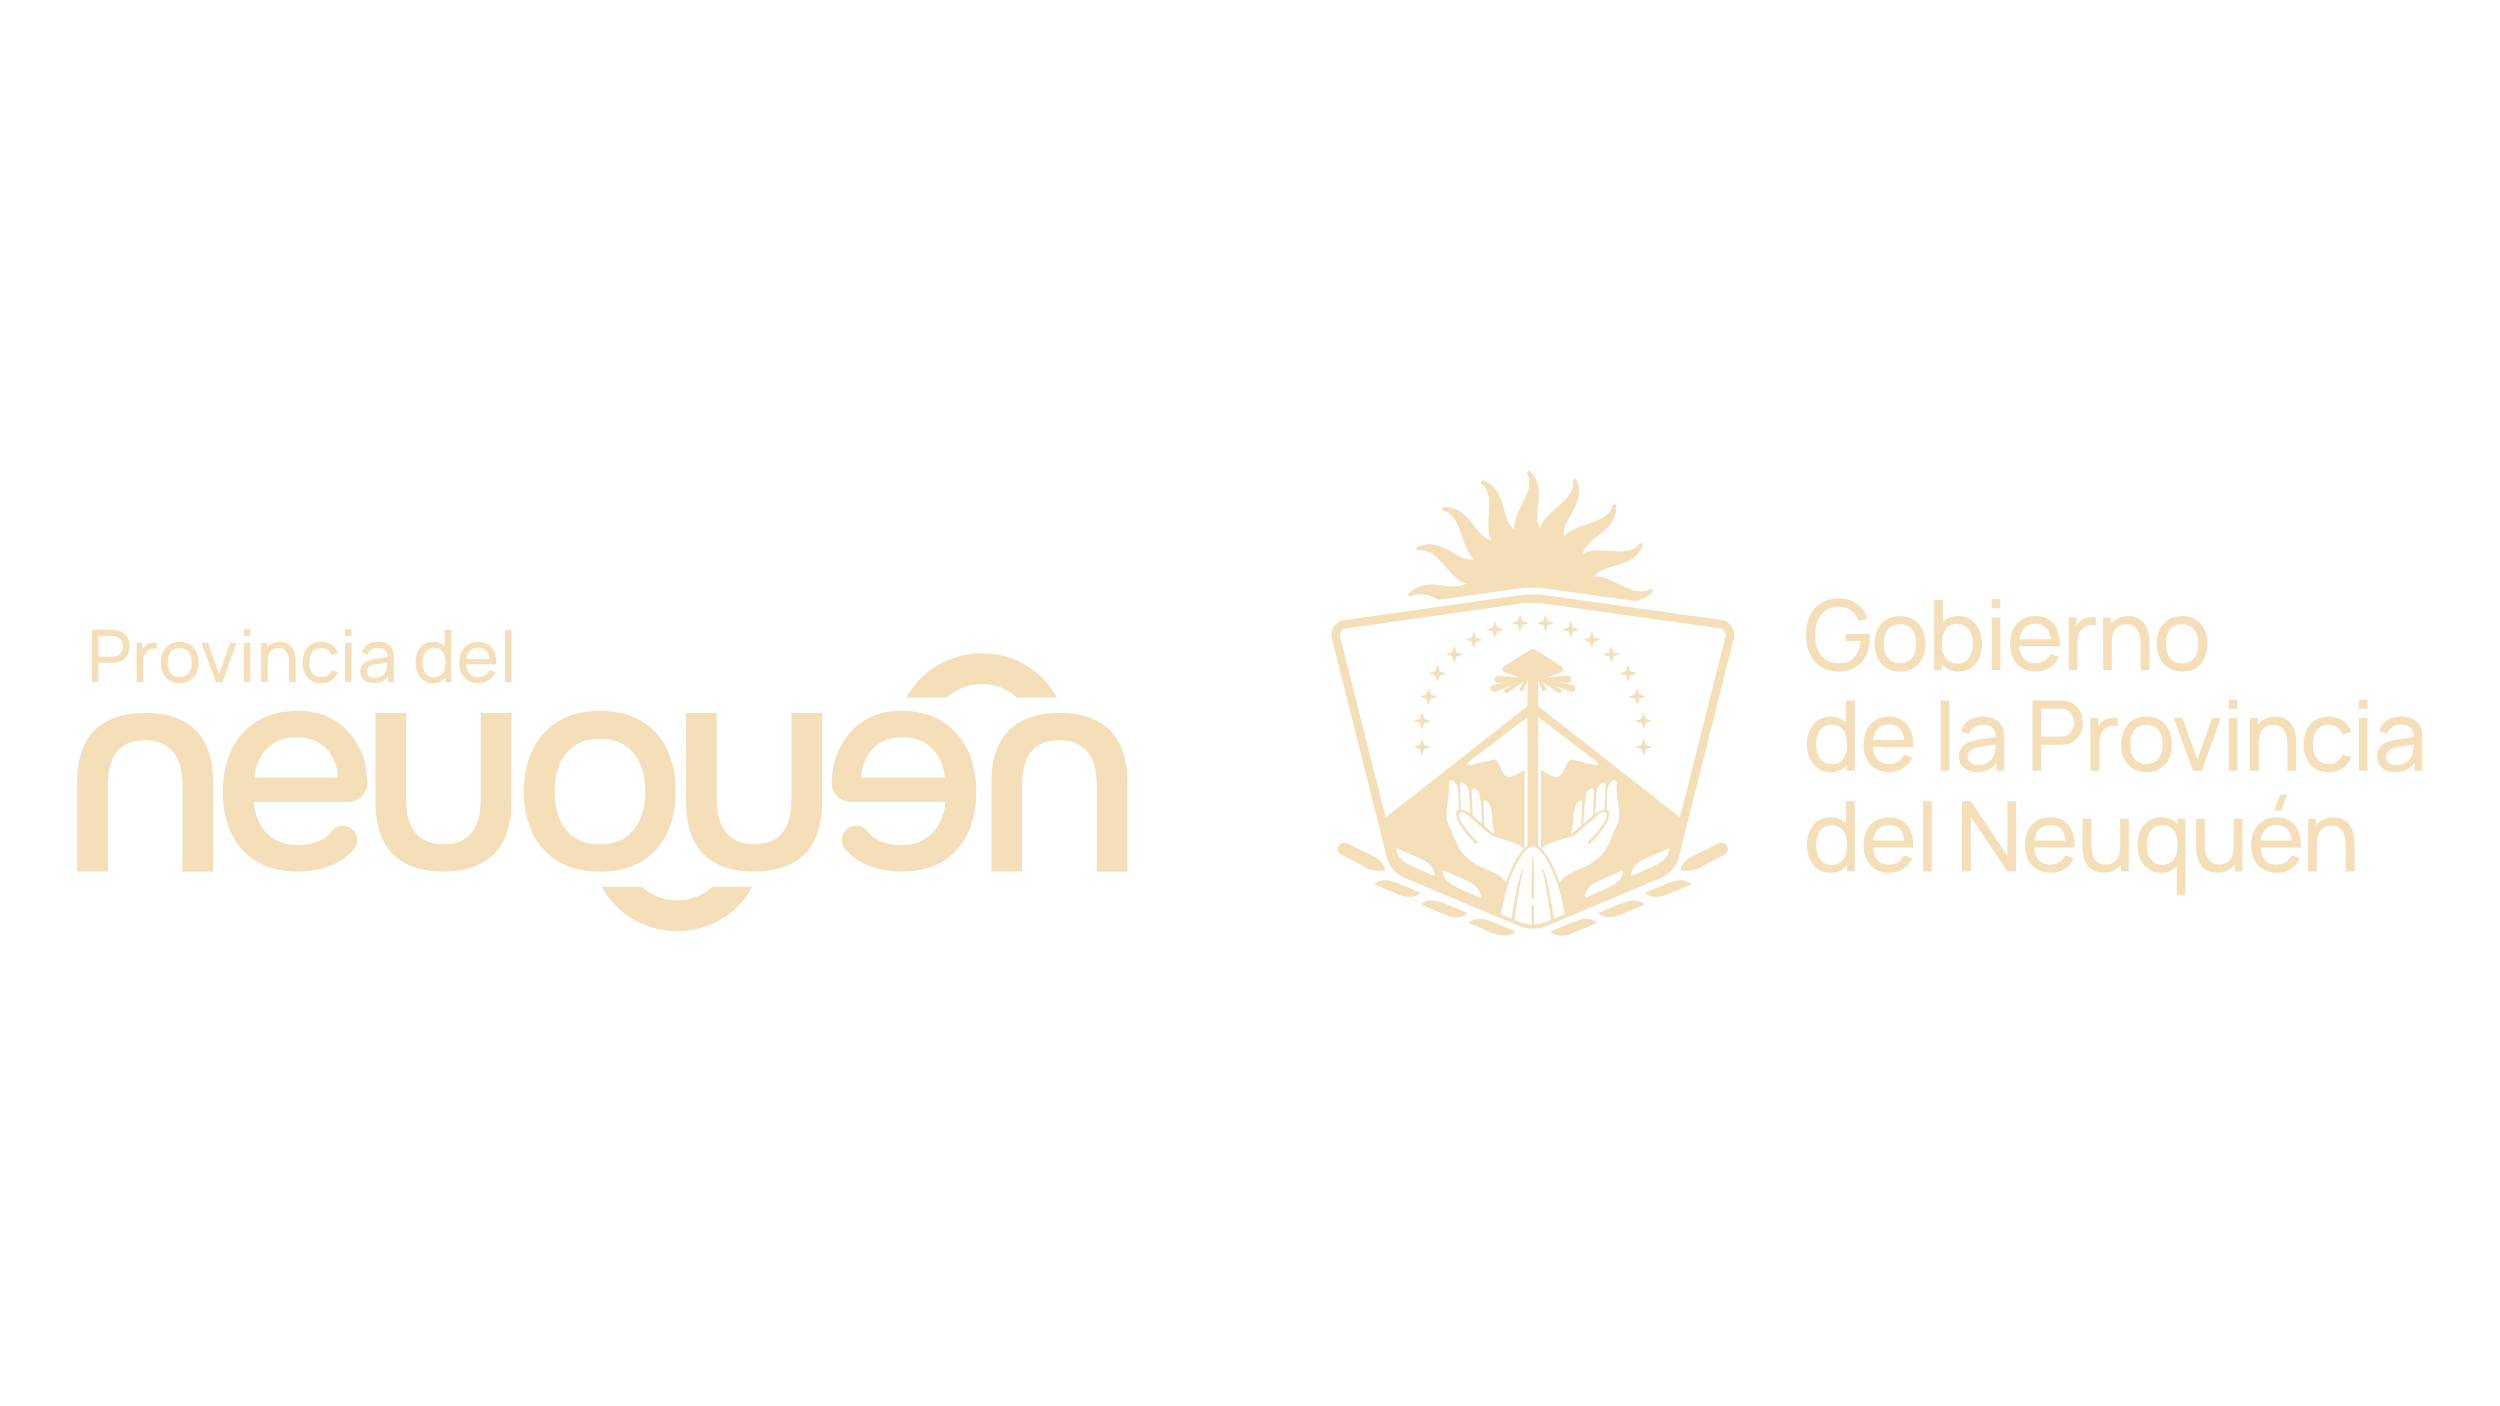 <svg xmlns="http://www.w3.org/2000/svg" xmlns:xlink="http://www.w3.org/1999/xlink" width="1920" zoomAndPan="magnify" viewBox="0 0 1440 810" height="1080" preserveAspectRatio="xMidYMid meet" version="1.0"><defs><clipPath id="e00e49dad7"><path d="M 346 510 L 434 510 L 434 536.484 L 346 536.484 Z M 346 510 " clip-rule="nonzero"/></clipPath><clipPath id="e718895214"><path d="M 44.051 410 L 123 410 L 123 503 L 44.051 503 Z M 44.051 410 " clip-rule="nonzero"/></clipPath><clipPath id="355ec154e7"><path d="M 571 410 L 649.801 410 L 649.801 503 L 571 503 Z M 571 410 " clip-rule="nonzero"/></clipPath><clipPath id="1a293a5d6e"><path d="M 52 362.465 L 75 362.465 L 75 393 L 52 393 Z M 52 362.465 " clip-rule="nonzero"/></clipPath><clipPath id="b07af533e2"><path d="M 140 362.465 L 145 362.465 L 145 393 L 140 393 Z M 140 362.465 " clip-rule="nonzero"/></clipPath><clipPath id="8ff96eb9f3"><path d="M 198 362.465 L 203 362.465 L 203 393 L 198 393 Z M 198 362.465 " clip-rule="nonzero"/></clipPath><clipPath id="c81a7e061e"><path d="M 239 362.465 L 260 362.465 L 260 394 L 239 394 Z M 239 362.465 " clip-rule="nonzero"/></clipPath><clipPath id="002f673cfe"><path d="M 290 362.465 L 295 362.465 L 295 393 L 290 393 Z M 290 362.465 " clip-rule="nonzero"/></clipPath><clipPath id="917a246b57"><path d="M 1369 412 L 1395.473 412 L 1395.473 445 L 1369 445 Z M 1369 412 " clip-rule="nonzero"/></clipPath><clipPath id="5e824bbf94"><path d="M 811 271.004 L 953 271.004 L 953 347 L 811 347 Z M 811 271.004 " clip-rule="nonzero"/></clipPath><clipPath id="c8a3082b97"><path d="M 846 529 L 873 529 L 873 538.898 L 846 538.898 Z M 846 529 " clip-rule="nonzero"/></clipPath><clipPath id="34273071c4"><path d="M 766.699 342 L 999 342 L 999 535 L 766.699 535 Z M 766.699 342 " clip-rule="nonzero"/></clipPath><clipPath id="86ac53be43"><path d="M 893 529 L 920 529 L 920 538.898 L 893 538.898 Z M 893 529 " clip-rule="nonzero"/></clipPath></defs><g clip-path="url(#e00e49dad7)"><path fill="#f4dfb9" d="M 410.328 510.844 C 408.961 512.086 407.488 513.191 405.918 514.16 C 404.344 515.129 402.695 515.945 400.969 516.609 C 399.246 517.27 397.477 517.77 395.656 518.105 C 393.84 518.438 392.008 518.602 390.16 518.594 C 388.293 518.605 386.438 518.449 384.594 518.117 C 382.754 517.785 380.961 517.289 379.211 516.625 C 377.465 515.961 375.789 515.145 374.195 514.172 C 372.598 513.203 371.102 512.09 369.707 510.844 L 346.605 510.844 C 354.801 525.996 370.984 536.332 390.145 536.332 C 409.191 536.332 425.168 525.996 433.324 510.844 Z M 410.328 510.844 " fill-opacity="1" fill-rule="nonzero"/></g><path fill="#f4dfb9" d="M 585.82 401.793 C 584.453 400.551 582.98 399.445 581.41 398.477 C 579.836 397.508 578.188 396.691 576.465 396.027 C 574.738 395.363 572.969 394.867 571.152 394.531 C 569.332 394.199 567.5 394.035 565.652 394.039 C 563.785 394.027 561.93 394.188 560.09 394.52 C 558.246 394.852 556.453 395.348 554.703 396.012 C 552.957 396.672 551.281 397.492 549.688 398.461 C 548.09 399.434 546.594 400.543 545.203 401.793 L 522.098 401.793 C 530.301 386.668 546.477 376.305 565.637 376.305 C 584.684 376.305 600.664 386.641 608.816 401.793 Z M 585.82 401.793 " fill-opacity="1" fill-rule="nonzero"/><g clip-path="url(#e718895214)"><path fill="#f4dfb9" d="M 83.699 410.637 C 96.398 410.637 106.086 413.98 112.766 420.664 C 119.449 427.352 122.789 437.555 122.793 451.277 L 122.793 502.031 L 105.133 502.031 L 105.133 452.293 C 105.133 446.906 104.359 442.277 102.812 438.406 C 102.137 436.574 101.191 434.898 99.973 433.371 C 98.758 431.848 97.332 430.551 95.699 429.484 C 92.5 427.426 88.445 426.398 83.531 426.402 C 78.379 426.402 74.242 427.449 71.094 429.574 C 69.496 430.664 68.113 431.977 66.938 433.516 C 65.766 435.055 64.867 436.738 64.238 438.57 C 62.812 442.449 62.098 447.023 62.098 452.293 L 62.098 502.016 L 44.43 502.016 L 44.43 451.262 C 44.43 437.312 47.832 427.055 54.633 420.484 C 61.434 413.918 71.121 410.633 83.699 410.637 " fill-opacity="1" fill-rule="nonzero"/></g><path fill="#f4dfb9" d="M 255.309 502.016 C 242.613 502.016 232.926 498.672 226.246 491.988 C 219.57 485.301 216.227 475.102 216.219 461.379 L 216.219 410.637 L 233.879 410.637 L 233.879 460.367 C 233.879 465.742 234.648 470.371 236.195 474.246 C 236.875 476.07 237.816 477.746 239.031 479.27 C 240.246 480.793 241.664 482.086 243.293 483.152 C 246.504 485.227 250.57 486.262 255.484 486.262 C 260.633 486.262 264.766 485.211 267.914 483.09 C 269.512 482 270.898 480.684 272.07 479.145 C 273.242 477.605 274.141 475.922 274.77 474.09 C 276.203 470.207 276.914 465.625 276.914 460.371 L 276.914 410.637 L 294.578 410.637 L 294.578 461.395 C 294.578 475.344 291.176 485.602 284.379 492.168 C 277.578 498.73 267.887 502.02 255.309 502.031 " fill-opacity="1" fill-rule="nonzero"/><path fill="#f4dfb9" d="M 384.246 431.684 C 382.652 428.289 380.598 425.199 378.09 422.414 C 375.578 419.629 372.719 417.266 369.508 415.328 C 362.949 411.359 355.012 409.418 345.699 409.418 C 336.391 409.418 328.375 411.359 321.812 415.328 C 318.602 417.27 315.727 419.625 313.191 422.391 C 310.66 425.16 308.566 428.23 306.914 431.602 C 303.512 438.57 301.73 446.668 301.73 455.895 C 301.73 465.121 303.41 473.062 306.828 480.105 C 308.441 483.48 310.512 486.547 313.035 489.309 C 315.562 492.066 318.434 494.398 321.652 496.305 C 328.211 500.109 336.148 502.055 345.539 502.055 C 354.926 502.055 362.949 500.109 369.43 496.305 C 372.633 494.398 375.492 492.062 378.004 489.301 C 380.512 486.539 382.566 483.473 384.16 480.102 C 387.566 473.059 389.203 465.121 389.203 456.051 C 389.203 446.82 387.586 438.641 384.262 431.68 M 369.035 471.031 C 368.191 473.258 367.047 475.312 365.598 477.203 C 364.152 479.094 362.461 480.734 360.535 482.129 C 356.652 484.883 351.711 486.258 345.555 486.258 C 339.398 486.258 334.461 484.883 330.574 482.129 C 328.633 480.766 326.938 479.148 325.484 477.277 C 324.031 475.402 322.887 473.355 322.055 471.137 C 320.273 466.211 319.414 461.133 319.477 455.895 C 319.43 450.715 320.293 445.695 322.07 440.832 C 322.91 438.605 324.055 436.547 325.504 434.656 C 326.953 432.77 328.641 431.129 330.574 429.742 C 334.461 426.906 339.48 425.535 345.555 425.535 C 351.625 425.535 356.652 426.906 360.535 429.742 C 362.445 431.152 364.121 432.801 365.566 434.688 C 367.012 436.57 368.168 438.621 369.035 440.832 C 370.883 445.684 371.773 450.703 371.707 455.895 C 371.766 461.105 370.875 466.145 369.035 471.02 " fill-opacity="1" fill-rule="nonzero"/><path fill="#f4dfb9" d="M 434.258 502.016 C 421.562 502.016 411.875 498.672 405.195 491.988 C 398.52 485.301 395.176 475.102 395.168 461.379 L 395.168 410.637 L 412.832 410.637 L 412.832 460.367 C 412.832 465.742 413.605 470.371 415.152 474.246 C 415.824 476.078 416.773 477.754 417.988 479.281 C 419.203 480.809 420.629 482.105 422.266 483.172 C 425.441 485.23 429.5 486.262 434.434 486.262 C 439.578 486.262 443.723 485.207 446.867 483.09 C 448.465 482 449.848 480.684 451.02 479.145 C 452.195 477.602 453.094 475.918 453.723 474.09 C 455.152 470.207 455.863 465.625 455.863 460.371 L 455.863 410.637 L 473.527 410.637 L 473.527 461.395 C 473.527 475.344 470.125 485.602 463.324 492.168 C 456.523 498.73 446.836 502.02 434.254 502.031 " fill-opacity="1" fill-rule="nonzero"/><path fill="#f4dfb9" d="M 171.539 502.016 C 162.051 502.016 154.109 500.07 147.711 496.184 C 144.535 494.273 141.715 491.938 139.246 489.176 C 136.773 486.414 134.766 483.348 133.219 479.984 C 129.961 473.062 128.332 465.086 128.328 456.059 C 128.328 446.918 130.008 438.863 133.371 431.887 C 134.977 428.484 137.035 425.383 139.547 422.582 C 142.059 419.777 144.914 417.395 148.121 415.422 C 154.57 411.422 162.367 409.422 171.52 409.422 C 178.496 409.422 184.555 410.711 189.695 413.281 C 194.75 415.758 199.008 419.215 202.469 423.652 C 205.859 428.016 208.344 432.848 209.926 438.145 C 210.73 440.809 211.301 445.332 211.645 449.906 C 211.703 450.672 211.68 451.434 211.578 452.195 C 211.48 452.957 211.305 453.699 211.051 454.426 C 210.797 455.148 210.473 455.84 210.074 456.496 C 209.68 457.156 209.219 457.766 208.695 458.328 C 208.176 458.891 207.602 459.395 206.977 459.84 C 206.348 460.281 205.684 460.656 204.98 460.965 C 204.277 461.273 203.547 461.504 202.797 461.66 C 202.047 461.816 201.285 461.895 200.52 461.895 L 146.164 461.895 C 146.457 466.316 147.629 470.488 149.684 474.414 C 150.652 476.273 151.859 477.965 153.297 479.492 C 154.734 481.02 156.352 482.324 158.148 483.406 C 161.809 485.645 166.324 486.766 171.691 486.766 C 174.629 486.773 177.516 486.398 180.352 485.645 C 183.102 484.934 185.617 483.734 187.898 482.043 C 189.059 481.191 190.051 480.18 190.883 479.008 C 191.641 477.941 192.598 477.105 193.762 476.508 C 194.926 475.91 196.164 475.613 197.473 475.617 C 204.449 475.617 208.32 483.832 203.812 489.164 C 203.391 489.664 202.949 490.148 202.492 490.621 C 198.57 494.648 193.941 497.535 188.605 499.281 C 183.066 501.133 177.379 502.047 171.539 502.027 M 146.512 447.84 L 194.52 447.84 C 194.48 443.613 193.449 439.641 191.434 435.926 C 190.488 434.211 189.328 432.652 187.957 431.254 C 186.586 429.855 185.051 428.668 183.355 427.691 C 179.922 425.691 175.816 424.688 171.031 424.684 C 165.77 424.684 161.398 425.77 157.922 427.941 C 154.473 430.039 151.785 432.859 149.855 436.406 C 147.93 439.969 146.809 443.773 146.496 447.812 " fill-opacity="1" fill-rule="nonzero"/><g clip-path="url(#355ec154e7)"><path fill="#f4dfb9" d="M 610.332 410.637 C 623.031 410.637 632.719 413.98 639.395 420.664 C 646.074 427.352 649.414 437.555 649.422 451.277 L 649.422 502.031 L 631.762 502.031 L 631.762 452.293 C 631.762 446.906 630.988 442.277 629.445 438.406 C 628.77 436.578 627.82 434.898 626.605 433.375 C 625.387 431.848 623.965 430.551 622.332 429.484 C 619.133 427.426 615.074 426.398 610.16 426.402 C 605.012 426.402 600.871 427.449 597.73 429.574 C 596.129 430.664 594.746 431.977 593.574 433.516 C 592.398 435.055 591.5 436.738 590.871 438.57 C 589.438 442.449 588.723 447.023 588.727 452.293 L 588.727 502.016 L 571.059 502.016 L 571.059 451.262 C 571.059 437.312 574.461 427.055 581.262 420.484 C 588.059 413.918 597.75 410.633 610.332 410.637 " fill-opacity="1" fill-rule="nonzero"/></g><path fill="#f4dfb9" d="M 519.148 502.016 C 528.637 502.016 536.582 500.07 542.977 496.184 C 546.152 494.273 548.973 491.938 551.445 489.176 C 553.914 486.414 555.922 483.348 557.469 479.984 C 560.723 473.059 562.352 465.082 562.359 456.059 C 562.359 446.918 560.68 438.863 557.316 431.887 C 555.711 428.484 553.652 425.383 551.145 422.582 C 548.633 419.781 545.777 417.395 542.574 415.422 C 536.121 411.414 528.32 409.414 519.168 409.418 C 512.195 409.418 506.133 410.703 500.992 413.277 C 495.938 415.754 491.68 419.211 488.219 423.652 C 484.828 428.016 482.344 432.844 480.766 438.137 C 479.957 440.805 479.387 445.328 479.043 449.902 C 478.988 450.668 479.008 451.43 479.109 452.191 C 479.207 452.953 479.387 453.695 479.641 454.418 C 479.891 455.145 480.219 455.836 480.613 456.492 C 481.008 457.148 481.469 457.762 481.992 458.324 C 482.512 458.887 483.086 459.387 483.715 459.832 C 484.34 460.277 485.004 460.652 485.707 460.961 C 486.41 461.266 487.141 461.496 487.891 461.656 C 488.641 461.812 489.402 461.891 490.168 461.891 L 544.547 461.891 C 544.254 466.309 543.082 470.48 541.027 474.402 C 540.055 476.266 538.848 477.961 537.406 479.492 C 535.965 481.02 534.344 482.324 532.543 483.406 C 528.887 485.645 524.371 486.766 518.996 486.766 C 516.059 486.773 513.172 486.402 510.336 485.645 C 507.586 484.938 505.074 483.738 502.789 482.051 C 501.633 481.195 500.637 480.18 499.805 479.008 C 499.047 477.941 498.09 477.105 496.926 476.508 C 495.762 475.91 494.523 475.613 493.219 475.617 C 486.242 475.617 482.371 483.832 486.875 489.16 C 487.297 489.664 487.738 490.148 488.199 490.621 C 492.121 494.641 496.754 497.523 502.094 499.27 C 507.633 501.117 513.32 502.035 519.16 502.016 M 544.188 447.828 L 496.18 447.828 C 496.219 443.602 497.25 439.629 499.266 435.914 C 501.191 432.426 503.875 429.688 507.32 427.691 C 510.758 425.684 514.875 424.684 519.676 424.684 C 524.934 424.684 529.301 425.766 532.781 427.938 C 536.223 430.039 538.906 432.863 540.832 436.406 C 542.762 439.969 543.879 443.773 544.191 447.812 " fill-opacity="1" fill-rule="nonzero"/><g clip-path="url(#1a293a5d6e)"><path fill="#f4dfb9" d="M 52.957 392.898 L 52.957 362.777 L 64.859 362.777 C 65.613 362.777 66.359 362.832 67.102 362.945 C 71.977 363.695 74.551 367.48 74.551 372.273 C 74.551 377.062 71.957 380.848 67.102 381.598 C 66.359 381.711 65.613 381.77 64.859 381.766 L 56.684 381.766 L 56.684 392.898 Z M 56.684 378.23 L 64.73 378.23 C 65.367 378.238 65.992 378.176 66.613 378.047 C 69.504 377.398 70.715 374.781 70.715 372.273 C 70.715 369.762 69.504 367.145 66.613 366.504 C 65.992 366.367 65.367 366.305 64.73 366.312 L 56.684 366.312 Z M 56.684 378.23 " fill-opacity="1" fill-rule="nonzero"/></g><path fill="#f4dfb9" d="M 78.691 392.898 L 78.691 370.305 L 82.02 370.305 L 82.02 373.887 C 82.504 373.016 83.148 372.285 83.945 371.688 C 84.867 371.012 85.891 370.551 87.008 370.312 C 88.125 370.07 89.246 370.066 90.367 370.305 L 90.367 373.801 C 89.484 373.559 88.59 373.512 87.688 373.664 C 86.785 373.812 85.957 374.145 85.199 374.656 C 83.004 376.227 82.461 378.883 82.461 381.559 L 82.461 392.898 Z M 78.691 392.898 " fill-opacity="1" fill-rule="nonzero"/><path fill="#f4dfb9" d="M 92.641 381.582 C 92.641 374.488 96.887 369.68 103.512 369.68 C 110.289 369.68 114.414 374.598 114.414 381.582 C 114.414 388.668 110.23 393.52 103.512 393.52 C 96.797 393.52 92.641 388.586 92.641 381.582 Z M 110.457 381.582 C 110.457 376.496 108.133 373.211 103.512 373.211 C 98.789 373.211 96.59 376.641 96.59 381.582 C 96.59 386.684 98.953 389.984 103.512 389.984 C 108.18 389.988 110.461 386.551 110.461 381.582 Z M 110.457 381.582 " fill-opacity="1" fill-rule="nonzero"/><path fill="#f4dfb9" d="M 124.273 392.898 L 116.078 370.305 L 119.844 370.305 L 126.176 388.148 L 132.492 370.305 L 136.301 370.305 L 128.082 392.898 Z M 124.273 392.898 " fill-opacity="1" fill-rule="nonzero"/><g clip-path="url(#b07af533e2)"><path fill="#f4dfb9" d="M 140.449 366.312 L 140.449 362.465 L 144.176 362.465 L 144.176 366.312 Z M 140.449 392.898 L 140.449 370.305 L 144.176 370.305 L 144.176 392.898 Z M 140.449 392.898 " fill-opacity="1" fill-rule="nonzero"/></g><path fill="#f4dfb9" d="M 150.426 392.898 L 150.426 370.305 L 153.789 370.305 L 153.789 373.211 C 155.469 370.973 158.059 369.723 161.316 369.723 C 168.602 369.723 170.312 376.121 170.312 380.406 L 170.312 392.898 L 166.551 392.898 L 166.551 381.582 C 166.551 377.336 165.195 373.258 160.426 373.258 C 156.68 373.258 154.215 375.766 154.215 380.992 L 154.215 392.898 Z M 150.426 392.898 " fill-opacity="1" fill-rule="nonzero"/><path fill="#f4dfb9" d="M 174.258 381.598 C 174.32 374.551 178.273 369.68 185.074 369.68 C 189.82 369.68 193.477 372.188 194.691 376.242 L 191.012 377.363 C 190.801 376.746 190.496 376.176 190.102 375.652 C 189.707 375.133 189.238 374.684 188.703 374.312 C 188.164 373.938 187.582 373.656 186.957 373.469 C 186.328 373.281 185.688 373.195 185.035 373.211 C 180.391 373.211 178.258 376.707 178.219 381.617 C 178.258 386.656 180.539 390.02 185.035 390.02 C 187.965 390.02 189.91 388.633 190.934 386.062 L 194.699 387.043 C 193.109 391.266 189.703 393.547 185.035 393.547 C 178.152 393.52 174.32 388.523 174.258 381.598 Z M 174.258 381.598 " fill-opacity="1" fill-rule="nonzero"/><g clip-path="url(#8ff96eb9f3)"><path fill="#f4dfb9" d="M 198.758 366.312 L 198.758 362.465 L 202.484 362.465 L 202.484 366.312 Z M 198.758 392.898 L 198.758 370.305 L 202.484 370.305 L 202.484 392.898 Z M 198.758 392.898 " fill-opacity="1" fill-rule="nonzero"/></g><path fill="#f4dfb9" d="M 207.5 386.785 C 207.5 383.234 209.609 381.184 213.043 380.16 C 215.844 379.402 219.84 378.922 223.184 378.48 C 223.082 374.883 221.535 373.168 217.621 373.168 C 214.883 373.168 212.688 374.359 211.875 377.121 L 208.34 376.055 C 209.402 372.098 212.562 369.695 217.664 369.695 C 221.742 369.695 224.82 371.164 226.113 374.109 C 226.742 375.508 226.848 377.164 226.848 378.938 L 226.848 392.941 L 223.543 392.941 L 223.543 389.379 C 221.742 392.141 218.941 393.52 215.172 393.52 C 210.113 393.52 207.5 390.426 207.5 386.785 Z M 222.77 385.195 C 223.035 384.027 223.16 382.844 223.145 381.645 C 219.961 382.059 216.91 382.418 214.742 383.043 C 212.883 383.605 211.23 384.656 211.23 386.77 C 211.23 388.629 212.547 390.406 215.766 390.406 C 219.766 390.406 222.227 388 222.77 385.195 Z M 222.77 385.195 " fill-opacity="1" fill-rule="nonzero"/><g clip-path="url(#c81a7e061e)"><path fill="#f4dfb9" d="M 239.371 381.582 C 239.371 374.805 243.199 369.68 249.457 369.68 C 250.715 369.625 251.93 369.836 253.102 370.301 C 254.273 370.766 255.297 371.453 256.18 372.355 L 256.18 362.777 L 259.918 362.777 L 259.918 392.898 L 256.598 392.898 L 256.598 390.344 C 255.727 391.391 254.672 392.191 253.43 392.75 C 252.191 393.309 250.891 393.562 249.527 393.52 C 243.188 393.52 239.371 388.355 239.371 381.582 Z M 256.562 381.582 C 256.574 376.578 254.496 373.105 250.07 373.105 C 245.469 373.105 243.352 376.824 243.352 381.598 C 243.352 386.371 245.535 390.113 249.965 390.113 C 254.523 390.113 256.574 386.551 256.574 381.582 Z M 256.562 381.582 " fill-opacity="1" fill-rule="nonzero"/></g><path fill="#f4dfb9" d="M 264.492 381.746 C 264.492 374.344 268.797 369.68 275.371 369.68 C 282.164 369.68 286.141 374.613 285.805 382.645 L 268.5 382.645 C 268.797 387.328 271.223 389.988 275.387 389.988 C 276.062 390.016 276.727 389.941 277.383 389.77 C 278.035 389.594 278.652 389.332 279.227 388.973 C 279.805 388.617 280.312 388.188 280.762 387.676 C 281.207 387.168 281.57 386.605 281.852 385.992 L 285.43 387.223 C 285.012 388.18 284.461 389.051 283.781 389.844 C 283.102 390.633 282.32 391.309 281.441 391.867 C 280.559 392.426 279.617 392.844 278.609 393.121 C 277.605 393.398 276.582 393.523 275.539 393.496 C 268.867 393.52 264.492 388.793 264.492 381.746 Z M 268.551 379.656 L 281.945 379.656 C 281.488 375.223 279.328 373.023 275.504 373.023 C 271.453 373.023 269.094 375.348 268.551 379.656 Z M 268.551 379.656 " fill-opacity="1" fill-rule="nonzero"/><g clip-path="url(#002f673cfe)"><path fill="#f4dfb9" d="M 290.859 362.777 L 294.578 362.777 L 294.578 392.898 L 290.859 392.898 Z M 290.859 362.777 " fill-opacity="1" fill-rule="nonzero"/></g><path fill="#f4dfb9" d="M 1040.273 365.758 C 1040.273 352.867 1047.578 344.723 1058.895 344.723 C 1067.938 344.723 1073.469 349.242 1075.574 356.516 L 1070.52 357.559 C 1068.809 352.668 1064.898 349.523 1059.148 349.496 C 1050.102 349.441 1045.641 356.07 1045.582 365.758 C 1045.523 375.445 1050.102 381.988 1059.148 382.043 C 1066.953 382.102 1070.996 377.355 1071.613 369.293 L 1063 369.293 L 1063 365.168 L 1076.875 365.168 C 1076.961 365.957 1076.984 367.215 1076.984 367.551 C 1076.984 378.645 1070.699 386.82 1058.875 386.82 C 1047.723 386.82 1040.273 378.785 1040.273 365.758 Z M 1040.273 365.758 " fill-opacity="1" fill-rule="nonzero"/><path fill="#f4dfb9" d="M 1079.793 370.805 C 1079.793 361.27 1085.516 354.832 1094.414 354.832 C 1103.512 354.832 1109.035 361.43 1109.035 370.805 C 1109.035 380.34 1103.418 386.844 1094.414 386.844 C 1085.414 386.844 1079.793 380.188 1079.793 370.805 Z M 1103.723 370.805 C 1103.723 363.984 1100.602 359.574 1094.395 359.574 C 1088.039 359.574 1085.102 364.184 1085.102 370.805 C 1085.102 377.66 1088.281 382.098 1094.395 382.098 C 1100.664 382.07 1103.723 377.469 1103.723 370.805 Z M 1103.723 370.805 " fill-opacity="1" fill-rule="nonzero"/><path fill="#f4dfb9" d="M 1114.051 385.973 L 1114.051 345.539 L 1119.098 345.539 L 1119.098 358.398 C 1121.262 356.121 1124.266 354.805 1128.055 354.805 C 1136.477 354.805 1141.621 361.684 1141.621 370.781 C 1141.621 379.879 1136.535 386.82 1128.031 386.82 C 1127.129 386.848 1126.234 386.773 1125.352 386.598 C 1124.465 386.426 1123.613 386.152 1122.789 385.781 C 1121.969 385.41 1121.199 384.953 1120.48 384.406 C 1119.762 383.859 1119.117 383.242 1118.539 382.547 L 1118.539 385.973 Z M 1136.301 370.781 C 1136.301 364.379 1133.434 359.383 1127.262 359.383 C 1121.328 359.383 1118.527 364.074 1118.527 370.781 C 1118.527 377.488 1121.277 382.223 1127.426 382.223 C 1133.375 382.25 1136.293 377.238 1136.293 370.805 Z M 1136.301 370.781 " fill-opacity="1" fill-rule="nonzero"/><path fill="#f4dfb9" d="M 1147.215 350.285 L 1147.215 345.117 L 1152.219 345.117 L 1152.219 350.285 Z M 1147.215 385.973 L 1147.215 355.645 L 1152.219 355.645 L 1152.219 385.973 Z M 1147.215 385.973 " fill-opacity="1" fill-rule="nonzero"/><path fill="#f4dfb9" d="M 1157.832 371.008 C 1157.832 361.066 1163.617 354.805 1172.453 354.805 C 1181.582 354.805 1186.914 361.43 1186.438 372.219 L 1163.195 372.219 C 1163.59 378.504 1166.844 382.07 1172.434 382.07 C 1176.418 382.07 1179.457 380.164 1181.141 376.738 L 1185.941 378.395 C 1183.559 383.754 1178.527 386.82 1172.656 386.82 C 1163.699 386.82 1157.832 380.5 1157.832 371.008 Z M 1163.277 368.199 L 1181.25 368.199 C 1180.613 362.25 1177.742 359.301 1172.605 359.301 C 1167.184 359.301 1164.012 362.441 1163.277 368.199 Z M 1163.277 368.199 " fill-opacity="1" fill-rule="nonzero"/><path fill="#f4dfb9" d="M 1191.566 385.973 L 1191.566 355.645 L 1196.016 355.645 L 1196.016 360.449 C 1196.668 359.285 1197.527 358.301 1198.598 357.5 C 1200.93 355.594 1204.496 355.059 1207.191 355.645 L 1207.191 360.336 C 1206.008 360.012 1204.809 359.949 1203.598 360.152 C 1202.387 360.352 1201.273 360.797 1200.258 361.488 C 1197.309 363.598 1196.574 367.164 1196.574 370.754 L 1196.574 385.973 Z M 1191.566 385.973 " fill-opacity="1" fill-rule="nonzero"/><path fill="#f4dfb9" d="M 1211.383 385.973 L 1211.383 355.645 L 1215.875 355.645 L 1215.875 359.547 C 1218.121 356.547 1221.598 354.863 1225.984 354.863 C 1235.758 354.863 1238.062 363.449 1238.062 369.211 L 1238.062 385.973 L 1233.008 385.973 L 1233.008 370.805 C 1233.008 365.086 1231.184 359.629 1224.742 359.629 C 1219.723 359.629 1216.402 363 1216.402 370.023 L 1216.402 386 Z M 1211.383 385.973 " fill-opacity="1" fill-rule="nonzero"/><path fill="#f4dfb9" d="M 1242.27 370.805 C 1242.27 361.27 1247.988 354.832 1256.891 354.832 C 1265.992 354.832 1271.512 361.43 1271.512 370.805 C 1271.512 380.34 1265.891 386.844 1256.891 386.844 C 1247.887 386.844 1242.27 380.188 1242.27 370.805 Z M 1266.195 370.805 C 1266.195 363.984 1263.082 359.574 1256.871 359.574 C 1250.516 359.574 1247.578 364.184 1247.578 370.805 C 1247.578 377.66 1250.754 382.098 1256.871 382.098 C 1263.137 382.07 1266.195 377.469 1266.195 370.805 Z M 1266.195 370.805 " fill-opacity="1" fill-rule="nonzero"/><path fill="#f4dfb9" d="M 1040.82 428.754 C 1040.82 419.66 1045.957 412.781 1054.379 412.781 C 1058.195 412.781 1061.176 414.098 1063.344 416.371 L 1063.344 403.512 L 1068.363 403.512 L 1068.363 443.949 L 1063.914 443.949 L 1063.914 440.523 C 1063.34 441.215 1062.691 441.836 1061.973 442.383 C 1061.258 442.926 1060.484 443.387 1059.664 443.758 C 1058.84 444.125 1057.988 444.398 1057.102 444.574 C 1056.219 444.75 1055.324 444.82 1054.426 444.793 C 1045.93 444.793 1040.82 437.859 1040.82 428.754 Z M 1063.902 428.754 C 1063.902 422.047 1061.094 417.355 1055.168 417.355 C 1048.988 417.355 1046.129 422.355 1046.129 428.754 C 1046.129 435.156 1049.047 440.199 1055.027 440.199 C 1061.148 440.215 1063.902 435.41 1063.902 428.754 Z M 1063.902 428.754 " fill-opacity="1" fill-rule="nonzero"/><path fill="#f4dfb9" d="M 1073.418 428.984 C 1073.418 419.043 1079.203 412.781 1088.039 412.781 C 1097.168 412.781 1102.5 419.402 1102.023 430.191 L 1078.785 430.191 C 1079.176 436.48 1082.434 440.043 1088.02 440.043 C 1092.012 440.043 1095.012 438.137 1096.73 434.711 L 1101.527 436.371 C 1099.145 441.73 1094.117 444.793 1088.25 444.793 C 1079.293 444.793 1073.418 438.477 1073.418 428.984 Z M 1078.867 426.176 L 1096.852 426.176 C 1096.215 420.223 1093.336 417.273 1088.199 417.273 C 1082.77 417.273 1079.598 420.391 1078.867 426.176 Z M 1078.867 426.176 " fill-opacity="1" fill-rule="nonzero"/><path fill="#f4dfb9" d="M 1117.828 403.512 L 1122.832 403.512 L 1122.832 443.949 L 1117.828 443.949 Z M 1117.828 403.512 " fill-opacity="1" fill-rule="nonzero"/><path fill="#f4dfb9" d="M 1128.43 435.746 C 1128.43 430.973 1131.266 428.195 1135.875 426.848 C 1139.688 425.836 1144.996 425.188 1149.492 424.57 C 1149.352 419.742 1147.273 417.441 1142.02 417.441 C 1138.34 417.441 1135.398 419.043 1134.297 422.746 L 1129.555 421.316 C 1130.984 416.008 1135.227 412.781 1142.078 412.781 C 1147.551 412.781 1151.684 414.746 1153.426 418.703 C 1154.266 420.613 1154.406 422.805 1154.406 425.188 L 1154.406 443.949 L 1149.953 443.949 L 1149.953 439.23 C 1147.539 442.938 1143.777 444.793 1138.723 444.793 C 1131.941 444.793 1128.43 440.637 1128.43 435.746 Z M 1148.93 433.617 C 1149.289 432.047 1149.457 430.457 1149.434 428.844 C 1145.168 429.402 1141.066 429.879 1138.117 430.75 C 1135.621 431.531 1133.402 432.914 1133.402 435.746 C 1133.402 438.246 1135.168 440.637 1139.496 440.637 C 1144.887 440.609 1148.199 437.383 1148.93 433.617 Z M 1148.93 433.617 " fill-opacity="1" fill-rule="nonzero"/><path fill="#f4dfb9" d="M 1170.691 443.949 L 1170.691 403.512 L 1186.672 403.512 C 1187.668 403.512 1188.66 403.586 1189.648 403.734 C 1196.195 404.746 1199.645 409.832 1199.645 416.266 C 1199.645 422.695 1196.164 427.777 1189.648 428.785 C 1188.66 428.934 1187.668 429.008 1186.672 429.008 L 1175.676 429.008 L 1175.676 443.949 Z M 1175.695 424.242 L 1186.5 424.242 C 1187.355 424.25 1188.203 424.164 1189.043 423.988 C 1192.922 423.117 1194.547 419.609 1194.547 416.238 C 1194.547 412.871 1192.922 409.355 1189.043 408.484 C 1188.203 408.309 1187.355 408.227 1186.5 408.234 L 1175.676 408.234 Z M 1175.695 424.242 " fill-opacity="1" fill-rule="nonzero"/><path fill="#f4dfb9" d="M 1204.141 443.949 L 1204.141 413.621 L 1208.59 413.621 L 1208.59 418.426 C 1209.242 417.258 1210.102 416.273 1211.172 415.477 C 1213.504 413.57 1217.07 413.035 1219.766 413.621 L 1219.766 418.312 C 1218.582 417.988 1217.383 417.926 1216.172 418.125 C 1214.961 418.328 1213.848 418.773 1212.832 419.461 C 1209.883 421.57 1209.148 425.137 1209.148 428.73 L 1209.148 443.949 Z M 1204.141 443.949 " fill-opacity="1" fill-rule="nonzero"/><path fill="#f4dfb9" d="M 1221.742 428.754 C 1221.742 419.219 1227.465 412.781 1236.363 412.781 C 1245.465 412.781 1250.984 419.379 1250.984 428.754 C 1250.984 438.289 1245.363 444.793 1236.363 444.793 C 1227.363 444.793 1221.742 438.188 1221.742 428.754 Z M 1245.668 428.754 C 1245.668 421.934 1242.555 417.523 1236.344 417.523 C 1229.988 417.523 1227.051 422.133 1227.051 428.754 C 1227.051 435.609 1230.23 440.043 1236.344 440.043 C 1242.613 440.043 1245.668 435.441 1245.668 428.754 Z M 1245.668 428.754 " fill-opacity="1" fill-rule="nonzero"/><path fill="#f4dfb9" d="M 1263.105 443.949 L 1252.102 413.621 L 1257.156 413.621 L 1265.664 437.555 L 1274.141 413.594 L 1279.227 413.594 L 1268.219 443.922 Z M 1263.105 443.949 " fill-opacity="1" fill-rule="nonzero"/><path fill="#f4dfb9" d="M 1283.742 408.262 L 1283.742 403.094 L 1288.738 403.094 L 1288.738 408.262 Z M 1283.742 443.949 L 1283.742 413.621 L 1288.738 413.621 L 1288.738 443.949 Z M 1283.742 443.949 " fill-opacity="1" fill-rule="nonzero"/><path fill="#f4dfb9" d="M 1295.992 443.949 L 1295.992 413.621 L 1300.484 413.621 L 1300.484 417.523 C 1302.73 414.523 1306.207 412.836 1310.594 412.836 C 1320.363 412.836 1322.672 421.426 1322.672 427.184 L 1322.672 443.949 L 1317.586 443.949 L 1317.586 428.754 C 1317.586 423.035 1315.754 417.578 1309.352 417.578 C 1304.324 417.578 1301.012 420.949 1301.012 427.973 L 1301.012 443.949 Z M 1295.992 443.949 " fill-opacity="1" fill-rule="nonzero"/><path fill="#f4dfb9" d="M 1326.879 428.785 C 1326.969 419.32 1332.27 412.762 1341.398 412.762 C 1347.754 412.762 1352.715 416.129 1354.316 421.578 L 1349.375 423.066 C 1349.09 422.234 1348.68 421.469 1348.148 420.77 C 1347.617 420.07 1346.992 419.469 1346.27 418.969 C 1345.547 418.469 1344.762 418.094 1343.922 417.844 C 1343.078 417.594 1342.219 417.48 1341.34 417.504 C 1335.109 417.504 1332.242 422.195 1332.188 428.77 C 1332.242 435.539 1335.309 440.027 1341.34 440.027 C 1345.277 440.027 1347.887 438.176 1349.262 434.719 L 1354.316 436.039 C 1352.184 441.711 1347.602 444.773 1341.34 444.773 C 1332.105 444.793 1326.969 438.082 1326.879 428.785 Z M 1326.879 428.785 " fill-opacity="1" fill-rule="nonzero"/><path fill="#f4dfb9" d="M 1358.668 408.262 L 1358.668 403.094 L 1363.664 403.094 L 1363.664 408.262 Z M 1358.668 443.949 L 1358.668 413.621 L 1363.664 413.621 L 1363.664 443.949 Z M 1358.668 443.949 " fill-opacity="1" fill-rule="nonzero"/><g clip-path="url(#917a246b57)"><path fill="#f4dfb9" d="M 1369.285 435.746 C 1369.285 430.973 1372.121 428.195 1376.723 426.848 C 1380.535 425.836 1385.852 425.188 1390.344 424.57 C 1390.207 419.742 1388.129 417.441 1382.875 417.441 C 1379.195 417.441 1376.246 419.043 1375.152 422.746 L 1370.402 421.316 C 1371.84 416.008 1376.082 412.781 1382.926 412.781 C 1388.406 412.781 1392.531 414.746 1394.273 418.703 C 1395.121 420.613 1395.258 422.805 1395.258 425.188 L 1395.258 443.949 L 1390.809 443.949 L 1390.809 439.23 C 1388.395 442.938 1384.629 444.793 1379.578 444.793 C 1372.793 444.793 1369.285 440.637 1369.285 435.746 Z M 1389.781 433.617 C 1390.141 432.047 1390.309 430.457 1390.289 428.844 C 1386.016 429.402 1381.922 429.879 1378.973 430.75 C 1376.469 431.531 1374.25 432.914 1374.25 435.746 C 1374.25 438.246 1376.023 440.637 1380.348 440.637 C 1385.738 440.609 1389.055 437.383 1389.781 433.617 Z M 1389.781 433.617 " fill-opacity="1" fill-rule="nonzero"/></g><path fill="#f4dfb9" d="M 1040.82 486.73 C 1040.82 477.633 1045.957 470.754 1054.379 470.754 C 1058.195 470.754 1061.176 472.07 1063.344 474.348 L 1063.344 461.488 L 1068.363 461.488 L 1068.363 501.922 L 1063.914 501.922 L 1063.914 498.496 C 1063.34 499.191 1062.691 499.809 1061.973 500.355 C 1061.258 500.902 1060.484 501.359 1059.664 501.73 C 1058.84 502.102 1057.988 502.375 1057.102 502.547 C 1056.219 502.723 1055.324 502.797 1054.426 502.77 C 1045.93 502.77 1040.82 495.832 1040.82 486.73 Z M 1063.902 486.73 C 1063.902 480.023 1061.094 475.332 1055.168 475.332 C 1048.988 475.332 1046.129 480.328 1046.129 486.73 C 1046.129 493.133 1049.047 498.172 1055.027 498.172 C 1061.148 498.191 1063.902 493.387 1063.902 486.73 Z M 1063.902 486.73 " fill-opacity="1" fill-rule="nonzero"/><path fill="#f4dfb9" d="M 1073.418 486.957 C 1073.418 477.016 1079.203 470.754 1088.039 470.754 C 1097.168 470.754 1102.5 477.379 1102.023 488.168 L 1078.785 488.168 C 1079.176 494.453 1082.434 498.02 1088.02 498.02 C 1092.012 498.02 1095.012 496.113 1096.73 492.688 L 1101.527 494.344 C 1099.145 499.703 1094.117 502.77 1088.25 502.77 C 1079.293 502.77 1073.418 496.449 1073.418 486.957 Z M 1078.867 484.148 L 1096.852 484.148 C 1096.215 478.191 1093.336 475.25 1088.199 475.25 C 1082.77 475.25 1079.598 478.391 1078.867 484.148 Z M 1078.867 484.148 " fill-opacity="1" fill-rule="nonzero"/><path fill="#f4dfb9" d="M 1107.707 461.488 L 1112.703 461.488 L 1112.703 501.922 L 1107.707 501.922 Z M 1107.707 461.488 " fill-opacity="1" fill-rule="nonzero"/><path fill="#f4dfb9" d="M 1130.113 501.922 L 1130.113 461.488 L 1135.168 461.488 L 1156.262 493.078 L 1156.262 461.488 L 1161.316 461.488 L 1161.316 501.922 L 1156.262 501.922 L 1135.168 470.305 L 1135.168 501.922 Z M 1130.113 501.922 " fill-opacity="1" fill-rule="nonzero"/><path fill="#f4dfb9" d="M 1166.367 486.957 C 1166.367 477.016 1172.152 470.754 1180.988 470.754 C 1190.117 470.754 1195.449 477.379 1194.973 488.168 L 1171.734 488.168 C 1172.129 494.453 1175.383 498.02 1180.969 498.02 C 1184.957 498.02 1187.961 496.113 1189.68 492.688 L 1194.477 494.344 C 1192.09 499.703 1187.066 502.77 1181.191 502.77 C 1172.234 502.77 1166.367 496.449 1166.367 486.957 Z M 1171.816 484.148 L 1189.785 484.148 C 1189.152 478.191 1186.277 475.25 1181.141 475.25 C 1175.719 475.25 1172.547 478.391 1171.816 484.148 Z M 1171.816 484.148 " fill-opacity="1" fill-rule="nonzero"/><path fill="#f4dfb9" d="M 1199.531 488.363 L 1199.531 471.594 L 1204.617 471.594 L 1204.617 486.785 C 1204.617 492.508 1206.441 497.961 1212.848 497.961 C 1217.871 497.961 1221.191 494.594 1221.191 487.574 L 1221.191 471.594 L 1226.211 471.594 L 1226.211 501.922 L 1221.762 501.922 L 1221.762 498.02 C 1219.52 501.027 1216.039 502.711 1211.656 502.711 C 1201.832 502.711 1199.531 494.129 1199.531 488.363 Z M 1199.531 488.363 " fill-opacity="1" fill-rule="nonzero"/><path fill="#f4dfb9" d="M 1231.234 486.73 C 1231.234 477.633 1236.375 470.754 1244.801 470.754 C 1248.926 470.754 1252.102 472.324 1254.336 474.996 L 1254.336 471.594 L 1258.785 471.594 L 1258.785 515.406 L 1253.758 515.406 L 1253.758 499.117 C 1252.594 500.336 1251.234 501.258 1249.68 501.895 C 1248.121 502.531 1246.504 502.82 1244.824 502.77 C 1236.344 502.77 1231.234 495.832 1231.234 486.73 Z M 1254.32 486.73 C 1254.32 480.023 1251.512 475.332 1245.586 475.332 C 1239.41 475.332 1236.543 480.328 1236.543 486.73 C 1236.543 493.133 1239.465 498.172 1245.441 498.172 C 1251.57 498.191 1254.32 493.387 1254.32 486.73 Z M 1254.32 486.73 " fill-opacity="1" fill-rule="nonzero"/><path fill="#f4dfb9" d="M 1264.965 488.363 L 1264.965 471.594 L 1270.016 471.594 L 1270.016 486.785 C 1270.016 492.508 1271.84 497.961 1278.242 497.961 C 1283.27 497.961 1286.582 494.594 1286.582 487.574 L 1286.582 471.594 L 1291.609 471.594 L 1291.609 501.922 L 1287.16 501.922 L 1287.16 498.02 C 1284.91 501.027 1281.441 502.711 1277.047 502.711 C 1267.266 502.711 1264.965 494.129 1264.965 488.363 Z M 1264.965 488.363 " fill-opacity="1" fill-rule="nonzero"/><path fill="#f4dfb9" d="M 1296.664 486.957 C 1296.664 477.016 1302.449 470.754 1311.285 470.754 C 1320.414 470.754 1325.746 477.379 1325.301 488.168 L 1302.031 488.168 C 1302.426 494.453 1305.68 498.02 1311.266 498.02 C 1315.254 498.02 1318.289 496.113 1319.977 492.688 L 1324.773 494.344 C 1322.391 499.703 1317.363 502.77 1311.496 502.77 C 1302.531 502.77 1296.664 496.449 1296.664 486.957 Z M 1302.113 484.148 L 1320.082 484.148 C 1319.449 478.191 1316.574 475.25 1311.438 475.25 C 1305.988 475.25 1302.844 478.391 1302.113 484.148 Z M 1313.516 457.699 L 1317.586 457.699 L 1313.906 466.961 L 1309.836 466.961 Z M 1313.516 457.699 " fill-opacity="1" fill-rule="nonzero"/><path fill="#f4dfb9" d="M 1329.512 501.922 L 1329.512 471.594 L 1334 471.594 L 1334 475.496 C 1336.25 472.496 1339.719 470.812 1344.113 470.812 C 1353.883 470.812 1356.191 479.398 1356.191 485.16 L 1356.191 501.922 L 1351.105 501.922 L 1351.105 486.73 C 1351.105 481.008 1349.281 475.555 1342.879 475.555 C 1337.852 475.555 1334.539 478.922 1334.539 485.949 L 1334.539 501.922 Z M 1329.512 501.922 " fill-opacity="1" fill-rule="nonzero"/><g clip-path="url(#5e824bbf94)"><path fill="#f4dfb9" d="M 951.75 341.172 C 950.344 342.59 948.738 343.727 946.934 344.578 C 945.125 345.43 943.23 345.949 941.242 346.129 L 890.34 338.945 C 887.871 338.637 885.391 338.5 882.902 338.531 C 880.074 338.484 877.258 338.633 874.449 338.984 L 828.738 345.469 C 823.18 342.777 817.93 340.711 812.895 343.559 C 812.648 343.699 812.383 343.738 812.105 343.68 C 811.828 343.621 811.605 343.477 811.434 343.25 C 811.266 343.023 811.191 342.766 811.215 342.484 C 811.238 342.199 811.352 341.961 811.555 341.762 C 817.957 335.602 824.594 336.434 831.02 337.242 C 835.699 337.828 840.18 338.387 844.535 336.25 C 839.816 334.742 836.176 330.594 832.629 326.543 C 828.031 321.285 823.688 316.328 817.332 317.09 C 817.184 317.125 817.035 317.133 816.887 317.109 C 816.738 317.086 816.598 317.035 816.465 316.957 C 816.336 316.879 816.227 316.777 816.137 316.656 C 816.047 316.535 815.984 316.398 815.949 316.25 C 815.914 316.105 815.906 315.953 815.93 315.805 C 815.953 315.656 816.004 315.516 816.082 315.387 C 816.16 315.254 816.258 315.145 816.383 315.055 C 816.504 314.965 816.637 314.902 816.785 314.867 C 825.051 311.625 830.867 314.938 836.492 318.133 C 840.594 320.465 844.527 322.699 849.363 322.391 C 845.551 319.215 843.809 313.969 842.078 308.871 C 839.836 302.254 837.727 296.004 831.559 294.25 C 831.285 294.172 831.074 294.012 830.922 293.773 C 830.77 293.535 830.711 293.277 830.754 292.996 C 830.797 292.715 830.926 292.484 831.141 292.301 C 831.355 292.117 831.605 292.027 831.891 292.031 C 840.789 292.195 844.875 297.484 848.844 302.59 C 851.742 306.32 854.52 309.887 859.102 311.453 C 856.836 307.055 857.195 301.543 857.551 296.195 C 858.016 289.203 858.449 282.648 853.414 278.695 C 853.207 278.516 853.082 278.289 853.039 278.016 C 852.996 277.742 853.047 277.488 853.188 277.254 C 853.332 277.02 853.535 276.855 853.793 276.77 C 854.055 276.68 854.316 276.688 854.57 276.789 C 862.707 280.34 864.477 286.793 866.191 293.035 C 867.461 297.586 868.645 301.938 872.281 305.113 C 871.867 300.18 874.309 295.23 876.691 290.406 C 879.789 284.145 882.707 278.23 879.574 272.648 C 879.473 272.406 879.457 272.16 879.527 271.906 C 879.598 271.656 879.738 271.453 879.949 271.297 C 880.16 271.145 880.398 271.07 880.66 271.082 C 880.922 271.09 881.152 271.184 881.352 271.352 C 887.512 277.746 886.68 284.391 885.871 290.812 C 885.289 295.496 884.727 299.977 886.863 304.332 C 888.391 299.609 892.539 295.973 896.609 292.426 C 901.867 287.828 906.824 283.48 906.062 277.125 C 906.031 276.844 906.098 276.586 906.258 276.355 C 906.418 276.125 906.637 275.973 906.91 275.906 C 907.184 275.836 907.449 275.867 907.699 275.992 C 907.949 276.121 908.129 276.316 908.234 276.578 C 911.477 284.844 908.164 290.664 904.969 296.285 C 902.637 300.391 900.398 304.32 900.711 309.156 C 903.887 305.344 909.133 303.602 914.23 301.871 C 920.828 299.609 927.07 297.52 928.801 291.344 C 928.879 291.074 929.035 290.859 929.273 290.707 C 929.512 290.555 929.77 290.5 930.051 290.539 C 930.332 290.582 930.562 290.707 930.746 290.922 C 930.93 291.137 931.02 291.387 931.02 291.668 C 930.848 300.57 925.57 304.656 920.461 308.625 C 916.727 311.523 913.164 314.301 911.598 318.891 C 915.996 316.613 921.508 316.984 926.855 317.332 C 933.816 317.797 940.402 318.234 944.355 313.199 C 944.535 312.996 944.762 312.871 945.031 312.828 C 945.305 312.785 945.555 312.836 945.789 312.977 C 946.023 313.121 946.188 313.32 946.273 313.578 C 946.363 313.836 946.359 314.094 946.262 314.352 C 942.754 322.492 936.301 324.273 930.059 325.984 C 925.508 327.254 921.16 328.438 917.949 332.074 C 922.883 331.66 927.832 334.109 932.66 336.484 C 938.914 339.574 944.82 342.484 950.395 339.352 C 950.641 339.211 950.902 339.172 951.18 339.23 C 951.461 339.289 951.684 339.434 951.852 339.664 C 952.027 339.891 952.105 340.148 952.086 340.438 C 952.066 340.723 951.953 340.969 951.75 341.172 Z M 951.75 341.172 " fill-opacity="1" fill-rule="evenodd"/></g><path fill="#f4dfb9" d="M 824.008 430.355 L 820.238 431.508 L 818.941 435.25 L 817.789 431.48 L 814.047 430.18 L 817.82 429.027 L 819.117 425.285 L 820.27 429.055 Z M 824.008 430.355 " fill-opacity="1" fill-rule="nonzero"/><path fill="#f4dfb9" d="M 824.102 415.324 L 820.332 416.469 L 819.031 420.211 L 817.887 416.434 L 814.141 415.141 L 817.91 413.988 L 819.215 410.242 L 820.363 414.02 Z M 824.102 415.324 " fill-opacity="1" fill-rule="nonzero"/><path fill="#f4dfb9" d="M 827.816 401.371 L 824.047 402.52 L 822.742 406.266 L 821.59 402.488 L 817.855 401.184 L 821.625 400.043 L 822.926 396.297 L 824.07 400.066 Z M 827.816 401.371 " fill-opacity="1" fill-rule="nonzero"/><path fill="#f4dfb9" d="M 832.977 387.957 L 829.207 389.105 L 827.91 392.852 L 826.762 389.082 L 823.023 387.777 L 826.785 386.629 L 828.09 382.891 L 829.238 386.66 Z M 832.977 387.957 " fill-opacity="1" fill-rule="nonzero"/><path fill="#f4dfb9" d="M 842.672 376.996 L 838.902 378.148 L 837.598 381.887 L 836.449 378.117 L 832.711 376.82 L 836.484 375.668 L 837.781 371.926 L 838.934 375.695 Z M 842.672 376.996 " fill-opacity="1" fill-rule="nonzero"/><path fill="#f4dfb9" d="M 853.91 368.574 L 850.133 369.719 L 848.832 373.465 L 847.688 369.695 L 843.949 368.391 L 847.719 367.238 L 849.023 363.504 L 850.164 367.273 Z M 853.91 368.574 " fill-opacity="1" fill-rule="nonzero"/><path fill="#f4dfb9" d="M 866.051 362.684 L 862.277 363.832 L 860.98 367.578 L 859.828 363.809 L 856.082 362.504 L 859.855 361.352 L 861.156 357.609 L 862.309 361.379 Z M 866.051 362.684 " fill-opacity="1" fill-rule="nonzero"/><path fill="#f4dfb9" d="M 880.547 358.969 L 876.77 360.121 L 875.473 363.859 L 874.32 360.09 L 870.582 358.793 L 874.355 357.641 L 875.656 353.898 L 876.801 357.672 Z M 880.547 358.969 " fill-opacity="1" fill-rule="nonzero"/><path fill="#f4dfb9" d="M 844.539 525.582 L 843.848 525.277 L 832.234 520.426 C 830.555 519.777 828.836 519.254 827.078 518.855 C 822.832 518.285 821.129 519.188 819.188 520.27 C 818.266 520.777 819.234 521.344 819.234 521.344 C 819.234 521.344 833.695 527.488 834.273 527.598 C 835.078 527.859 835.895 528.055 836.727 528.188 C 840.988 528.691 842.672 527.758 844.59 526.652 C 845.52 526.137 844.539 525.582 844.539 525.582 Z M 844.539 525.582 " fill-opacity="1" fill-rule="evenodd"/><path fill="#f4dfb9" d="M 817.516 513.891 L 816.824 513.605 L 805.223 508.75 C 803.539 508.098 801.82 507.57 800.062 507.172 C 795.816 506.602 794.117 507.512 792.172 508.59 C 791.25 509.098 792.223 509.664 792.223 509.664 C 792.223 509.664 806.684 515.812 807.262 515.922 C 808.066 516.176 808.883 516.375 809.719 516.512 C 813.969 517.012 815.66 516.078 817.582 514.973 C 818.496 514.473 817.516 513.891 817.516 513.891 Z M 817.516 513.891 " fill-opacity="1" fill-rule="evenodd"/><g clip-path="url(#c8a3082b97)"><path fill="#f4dfb9" d="M 872.035 536.18 L 871.34 535.895 L 863.898 532.785 L 863.191 532.492 L 862.492 532.199 L 859.738 531.035 C 858.059 530.383 856.34 529.859 854.582 529.461 C 850.332 528.887 848.633 529.797 846.688 530.879 C 845.773 531.387 846.738 531.953 846.738 531.953 C 846.738 531.953 861.203 538.098 861.781 538.207 L 862.797 538.492 C 863.062 538.562 863.316 538.625 863.559 538.676 C 863.801 538.73 864.035 538.773 864.234 538.797 L 864.305 538.797 C 868.512 539.281 870.191 538.355 872.098 537.246 C 873.012 536.719 872.035 536.18 872.035 536.18 Z M 872.035 536.18 " fill-opacity="1" fill-rule="evenodd"/></g><path fill="#f4dfb9" d="M 797.359 501.23 L 797.824 501.027 L 797.707 500.531 C 796.672 496.016 791.727 493.539 791.516 493.441 L 776.344 486.004 C 773.801 484.652 771.965 485.746 771.164 487.109 C 770.277 488.609 770.316 490.863 771.918 491.891 L 788.262 500.625 C 790.438 501.199 792.652 501.531 794.898 501.617 C 795.746 501.648 796.566 501.52 797.359 501.23 Z M 797.359 501.23 " fill-opacity="1" fill-rule="evenodd"/><g clip-path="url(#34273071c4)"><path fill="#f4dfb9" d="M 997.391 360.895 C 996.684 359.848 995.797 358.992 994.723 358.324 C 993.648 357.66 992.484 357.246 991.23 357.082 L 890.336 342.836 C 887.863 342.527 885.387 342.387 882.898 342.418 C 880.41 342.387 877.93 342.527 875.461 342.836 L 774.559 357.102 C 773.938 357.18 773.336 357.32 772.746 357.527 C 772.16 357.734 771.598 358.004 771.07 358.332 C 770.539 358.656 770.047 359.039 769.598 359.469 C 769.148 359.902 768.75 360.379 768.402 360.895 C 768.055 361.414 767.766 361.961 767.535 362.539 C 767.305 363.121 767.137 363.719 767.035 364.332 C 766.934 364.949 766.898 365.566 766.926 366.191 C 766.957 366.812 767.055 367.426 767.215 368.027 L 793.082 471.148 L 798.852 494.16 C 799.992 498.707 804.27 503.695 808.586 505.488 L 857.094 525.832 L 862.91 528.273 L 863.586 528.562 L 864.266 528.844 L 868.16 530.477 L 875.395 533.543 C 877.582 534.391 879.848 534.828 882.191 534.855 L 883.598 534.855 C 885.941 534.828 888.211 534.391 890.398 533.543 L 897.633 530.504 L 901.523 528.867 L 902.203 528.59 L 902.883 528.297 L 908.691 525.855 L 957.207 505.516 C 961.523 503.703 965.805 498.73 966.941 494.188 L 972.707 471.176 L 998.578 368.055 C 998.906 366.832 998.969 365.594 998.758 364.348 C 998.551 363.098 998.094 361.945 997.391 360.895 Z M 825.578 504.301 L 824.898 503.996 L 813.387 498.91 C 811.754 498.141 810.191 497.254 808.695 496.254 C 805.352 493.57 804.84 491.707 804.289 489.551 C 804.02 488.535 805.102 488.848 805.102 488.848 C 805.102 488.848 819.512 495.113 819.988 495.465 C 820.73 495.863 821.438 496.316 822.105 496.832 C 825.406 499.57 825.883 501.438 826.402 503.594 C 826.645 504.625 825.578 504.301 825.578 504.301 Z M 852.188 516.949 L 851.5 516.645 L 839.988 511.559 C 838.359 510.793 836.793 509.906 835.297 508.902 C 831.961 506.219 831.445 504.355 830.891 502.207 C 830.625 501.184 831.707 501.504 831.707 501.504 C 831.707 501.504 846.117 507.766 846.594 508.113 C 847.332 508.516 848.039 508.973 848.711 509.48 C 852.004 512.227 852.484 514.098 853.008 516.25 C 853.262 517.281 852.188 516.945 852.188 516.945 Z M 864.031 504.766 C 861.254 502.754 857.328 501.09 853.082 499.441 C 853.082 499.441 852.098 498.984 851.812 498.809 C 846.879 496.117 842.562 492.703 839.965 487.512 C 838.945 485.488 838.055 483.406 837.148 481.32 C 836.371 479.527 835.598 477.742 834.727 476.004 C 833.754 474.043 833.238 471.969 833.176 469.781 C 833.113 467.992 833.23 466.215 833.531 464.449 C 833.957 461.695 834.316 458.93 834.574 456.184 C 834.73 454.418 834.574 452.625 834.66 450.852 C 834.719 449.578 835.547 449.027 836.684 449.668 C 837.516 450.172 838.199 450.824 838.734 451.633 C 839.914 453.367 840.008 455.414 840.07 457.438 C 840.109 458.5 840.16 459.555 840.211 460.617 L 840.211 466.504 C 836.207 468.148 841.77 476.418 842.844 477.863 C 843.766 479.223 847.211 483.43 848.074 484.117 C 848.895 485.012 849.504 485.641 849.738 485.898 C 849.918 486.07 850.129 486.148 850.375 486.125 C 850.562 486.098 850.719 486.012 850.84 485.863 C 850.992 485.715 851.066 485.531 851.066 485.316 C 851.066 485.105 850.992 484.922 850.84 484.773 C 845.492 479.273 842.672 475.238 841.262 472.559 C 840.879 471.883 840.578 471.172 840.363 470.426 C 839.785 468.07 841.793 467.043 844.023 468.48 L 844.273 468.652 C 844.883 469.051 845.457 469.496 845.996 469.992 C 848.672 472.535 851.715 474.676 854.406 477.219 C 856.352 479.039 858.094 480.645 860.637 481.789 C 860.637 481.789 864.449 483.062 866.281 483.543 C 869.633 484.406 872.844 485.633 875.918 487.219 C 876.496 487.684 877.762 488.738 877.906 488.777 C 875.418 491.465 873.387 494.461 871.816 497.77 C 870.082 501.262 868.617 504.867 867.426 508.578 C 867.199 508.082 866.926 507.621 866.598 507.188 C 866.566 507.148 866.535 507.102 866.496 507.066 C 865.777 506.184 864.957 505.414 864.031 504.758 Z M 872.059 446.84 C 871.246 447.273 867.418 448.926 865.555 444.66 L 862.473 438.66 C 862.234 438.238 861.895 437.926 861.453 437.727 C 861.016 437.523 860.559 437.473 860.082 437.566 L 847.367 440.656 C 846.48 440.863 845.57 440.727 845.348 440.332 C 845.125 439.938 845.539 439.168 846.27 438.609 L 879.82 413.098 L 879.859 487.176 C 879.258 487.594 878.695 488.059 878.176 488.574 L 878.176 443.609 Z M 860.902 480.188 C 860.801 480.574 856.629 477.27 855.066 475.695 C 854.926 475.555 854.629 466.23 854.5 462.219 C 854.465 461.227 855.137 460.742 856.008 461.277 C 856.867 461.742 857.523 462.406 857.977 463.273 C 858.695 464.996 859.152 466.781 859.344 468.637 C 859.465 471.59 859.746 474.527 860.195 477.449 C 860.363 478.379 860.602 479.289 860.902 480.184 Z M 853.816 474.594 C 852.023 472.961 850 471.332 848.426 469.852 C 848.152 469.598 848.195 468.926 848.184 468.543 C 848.016 464.227 847.895 459.91 847.742 455.594 C 847.699 454.164 848.379 453.688 849.703 454.324 C 850.309 454.613 850.82 455.023 851.242 455.547 C 851.66 456.074 851.945 456.668 852.094 457.324 C 852.555 459.391 852.875 461.48 853.051 463.59 C 853.332 467.047 853.629 470.895 853.816 474.59 Z M 846.328 459.059 C 846.523 462.121 846.84 465.48 846.961 468.727 C 845.25 467.457 844.246 466.723 841.445 466.281 C 841.445 466.164 841.062 454.836 840.953 452.547 C 840.871 450.852 841.805 450.211 843.262 451.117 C 844.051 451.672 844.688 452.367 845.168 453.203 C 846.301 454.984 846.191 457.07 846.328 459.059 Z M 897.602 528.125 L 895 529.219 C 892.316 509.164 889.242 500.137 888.371 500.137 C 887.867 500.137 889.812 502.801 893.41 529.887 L 890.367 531.156 C 888.191 532.004 885.938 532.441 883.602 532.469 C 883.652 528.016 883.648 523.855 883.641 522.188 C 883.641 521.984 883.57 521.812 883.426 521.668 C 883.281 521.523 883.105 521.449 882.902 521.449 C 882.699 521.449 882.527 521.523 882.383 521.668 C 882.238 521.812 882.168 521.984 882.168 522.188 C 882.168 523.852 882.168 528.023 882.199 532.469 C 879.863 532.441 877.609 532.004 875.434 531.156 L 872.391 529.887 C 875.988 502.801 877.934 500.137 877.43 500.137 C 876.559 500.137 873.477 509.164 870.801 529.219 L 868.195 528.125 L 864.613 526.625 C 864.723 525.945 864.836 525.277 864.953 524.605 C 865.023 524.195 865.105 523.789 865.176 523.375 C 865.227 523.121 865.27 522.863 865.32 522.602 C 865.402 522.168 865.492 521.742 865.574 521.328 C 865.625 521.094 865.672 520.859 865.715 520.629 C 865.805 520.211 865.898 519.805 865.988 519.391 C 866.039 519.148 866.09 518.902 866.148 518.66 L 866.414 517.523 C 866.477 517.254 866.539 516.98 866.609 516.715 C 866.68 516.449 866.777 516.039 866.863 515.711 C 866.953 515.379 867.02 515.074 867.102 514.777 L 867.328 513.941 C 867.43 513.574 867.527 513.211 867.629 512.852 C 867.691 512.633 867.754 512.426 867.812 512.215 L 868.195 510.941 C 869.48 506.637 871.125 502.473 873.121 498.445 C 875.262 494.211 877.309 491.402 879.078 489.672 C 879.234 489.508 879.402 489.359 879.559 489.215 C 879.719 489.07 879.75 489.051 879.848 488.969 C 880.707 488.141 881.723 487.625 882.898 487.422 C 884.074 487.621 885.094 488.137 885.953 488.969 L 886.242 489.215 C 886.398 489.359 886.559 489.508 886.723 489.672 C 888.492 491.402 890.539 494.211 892.68 498.445 C 894.68 502.469 896.32 506.637 897.605 510.941 C 897.734 511.367 897.859 511.801 897.98 512.215 C 898.047 512.418 898.109 512.629 898.168 512.852 C 898.273 513.211 898.375 513.574 898.473 513.941 C 898.566 514.312 898.625 514.496 898.699 514.777 C 898.777 515.055 898.859 515.41 898.941 515.711 C 899.023 516.008 899.105 516.379 899.195 516.715 L 899.387 517.523 C 899.477 517.902 899.57 518.277 899.652 518.66 C 899.711 518.902 899.762 519.148 899.812 519.391 C 899.906 519.805 899.996 520.211 900.078 520.629 C 900.129 520.859 900.176 521.094 900.227 521.328 C 900.316 521.754 900.398 522.184 900.48 522.602 C 900.531 522.863 900.574 523.121 900.625 523.375 C 900.695 523.789 900.773 524.195 900.848 524.605 C 900.965 525.277 901.078 525.945 901.18 526.625 Z M 920.484 440.324 C 920.262 440.719 919.355 440.859 918.465 440.648 L 905.75 437.559 C 905.277 437.465 904.816 437.52 904.379 437.719 C 903.938 437.922 903.598 438.23 903.359 438.652 L 900.277 444.652 C 898.406 448.918 894.586 447.266 893.773 446.832 L 887.672 443.609 L 887.672 488.566 C 887.148 488.055 886.586 487.586 885.988 487.168 L 886.023 413.09 L 919.578 438.602 C 920.277 439.16 920.688 439.938 920.465 440.324 Z M 920.617 453.203 C 921.102 452.371 921.738 451.676 922.527 451.117 C 923.98 450.211 924.914 450.852 924.832 452.547 C 924.727 454.855 924.355 466.164 924.344 466.281 C 921.539 466.723 920.531 467.488 918.82 468.727 C 918.973 465.48 919.297 462.121 919.492 459.059 C 919.602 457.07 919.492 454.984 920.602 453.203 Z M 918.074 455.586 C 917.93 459.902 917.809 464.219 917.645 468.535 C 917.645 468.918 917.645 469.59 917.402 469.848 C 915.84 471.328 913.805 472.953 912.004 474.59 C 912.195 470.895 912.496 467.047 912.77 463.602 C 912.949 461.492 913.273 459.402 913.734 457.336 C 913.879 456.68 914.164 456.086 914.582 455.559 C 915.004 455.031 915.516 454.625 916.125 454.336 C 917.402 453.688 918.094 454.156 918.051 455.586 Z M 911.324 462.211 C 911.199 466.223 910.895 475.559 910.758 475.688 C 909.195 477.266 905.039 480.57 904.922 480.184 C 905.223 479.285 905.457 478.371 905.629 477.441 C 906.078 474.52 906.363 471.586 906.48 468.633 C 906.676 466.777 907.133 464.988 907.848 463.266 C 908.301 462.402 908.957 461.738 909.812 461.27 C 910.637 460.738 911.332 461.219 911.301 462.211 Z M 901.789 504.758 C 900.855 505.406 900.023 506.172 899.297 507.047 C 899.258 507.086 899.227 507.129 899.195 507.168 C 898.871 507.602 898.594 508.066 898.371 508.559 C 897.18 504.844 895.715 501.242 893.977 497.754 C 892.406 494.449 890.375 491.457 887.887 488.777 C 888.027 488.738 889.297 487.684 889.879 487.219 C 892.949 485.629 896.164 484.406 899.516 483.543 C 901.363 483.055 905.141 481.797 905.16 481.789 C 907.703 480.645 909.445 479.039 911.387 477.219 C 914.098 474.676 917.109 472.559 919.797 469.992 C 920.336 469.496 920.91 469.047 921.52 468.652 L 921.77 468.48 C 924 467.043 926.004 468.07 925.43 470.426 C 925.211 471.168 924.914 471.883 924.535 472.559 C 923.125 475.238 920.293 479.273 914.953 484.773 C 914.801 484.922 914.727 485.105 914.727 485.316 C 914.727 485.531 914.801 485.715 914.953 485.863 C 915.082 485.992 915.234 486.066 915.414 486.082 C 915.66 486.102 915.871 486.027 916.047 485.852 C 916.285 485.598 916.895 484.969 917.715 484.074 C 918.578 483.387 922.023 479.176 922.938 477.816 C 924.02 476.375 929.582 468.105 925.57 466.457 L 925.609 460.57 C 925.66 459.516 925.703 458.461 925.75 457.395 C 925.824 455.371 925.906 453.324 927.082 451.59 C 927.621 450.781 928.301 450.125 929.129 449.625 C 930.27 448.988 931.102 449.512 931.16 450.809 C 931.227 452.582 931.09 454.375 931.242 456.141 C 931.496 458.91 931.875 461.676 932.285 464.402 C 932.582 466.172 932.699 467.949 932.645 469.738 C 932.574 471.926 932.055 474 931.09 475.961 C 930.223 477.695 929.449 479.484 928.672 481.273 C 927.766 483.359 926.875 485.445 925.855 487.469 C 923.258 492.66 918.941 496.074 914 498.762 C 913.707 498.93 912.73 499.398 912.73 499.398 C 908.473 501.082 904.543 502.75 901.77 504.758 Z M 934.922 502.215 C 934.367 504.363 933.855 506.227 930.516 508.91 C 929.02 509.91 927.453 510.797 925.824 511.566 L 914.312 516.652 L 913.633 516.957 C 913.633 516.957 912.559 517.293 912.805 516.262 C 913.328 514.109 913.805 512.238 917.102 509.492 C 917.773 508.984 918.477 508.527 919.215 508.125 C 919.695 507.777 934.109 501.516 934.109 501.516 C 934.109 501.516 935.168 501.184 934.902 502.207 Z M 961.512 489.551 C 960.961 491.707 960.445 493.57 957.105 496.254 C 955.609 497.254 954.047 498.141 952.414 498.91 L 940.898 503.996 L 940.219 504.301 C 940.219 504.301 939.141 504.629 939.391 503.602 C 939.906 501.445 940.387 499.578 943.68 496.836 C 944.352 496.324 945.062 495.871 945.805 495.469 C 946.281 495.121 960.691 488.852 960.691 488.852 C 960.691 488.852 961.781 488.535 961.512 489.551 Z M 993.836 366.863 L 967.641 470.766 L 885.992 406.73 L 885.992 392.109 L 886.223 392.109 L 888.129 397.5 C 888.297 397.758 888.531 397.934 888.828 398.02 C 889.121 398.109 889.414 398.094 889.695 397.973 C 889.98 397.848 890.191 397.648 890.332 397.371 C 890.469 397.098 890.504 396.809 890.43 396.508 L 888.594 392.953 L 897.645 399.082 C 897.789 399.16 897.945 399.211 898.109 399.234 C 898.27 399.254 898.434 399.242 898.594 399.199 C 898.754 399.156 898.898 399.086 899.031 398.984 C 899.16 398.887 899.27 398.766 899.355 398.625 C 899.438 398.48 899.488 398.324 899.508 398.16 C 899.531 397.996 899.52 397.832 899.477 397.672 C 899.438 397.512 899.367 397.367 899.266 397.234 C 899.168 397.102 899.047 396.992 898.902 396.906 L 894.383 394.715 L 904.82 398.414 C 905.078 398.484 905.344 398.504 905.609 398.473 C 905.875 398.438 906.121 398.355 906.355 398.227 C 906.59 398.094 906.789 397.922 906.953 397.711 C 907.117 397.5 907.234 397.266 907.305 397.008 C 907.379 396.75 907.395 396.484 907.363 396.219 C 907.332 395.953 907.246 395.707 907.117 395.473 C 906.984 395.238 906.812 395.043 906.602 394.875 C 906.391 394.711 906.156 394.594 905.895 394.523 L 898.121 392.945 L 903.035 393.297 C 903.312 393.312 903.582 393.273 903.844 393.176 C 904.105 393.082 904.336 392.938 904.539 392.746 C 904.738 392.555 904.895 392.332 905.004 392.078 C 905.117 391.824 905.172 391.555 905.172 391.277 C 905.172 391 905.117 390.734 905.004 390.48 C 904.895 390.223 904.738 390 904.539 389.809 C 904.336 389.617 904.105 389.477 903.844 389.379 C 903.582 389.285 903.312 389.246 903.035 389.262 L 891.277 390.094 L 899.57 387.129 C 899.793 386.906 899.965 386.648 900.086 386.355 C 900.207 386.066 900.27 385.762 900.27 385.445 C 900.27 385.129 900.207 384.824 900.086 384.535 C 899.965 384.242 899.793 383.984 899.57 383.762 L 884.625 374.473 C 884.172 374.039 883.629 373.828 883 373.84 L 882.801 373.84 C 882.172 373.828 881.629 374.039 881.176 374.473 L 866.223 383.773 C 866.004 384 865.832 384.258 865.715 384.551 C 865.598 384.844 865.543 385.148 865.543 385.465 C 865.547 385.781 865.609 386.082 865.734 386.375 C 865.855 386.664 866.031 386.922 866.254 387.145 L 874.551 390.105 L 862.785 389.273 C 862.527 389.289 862.281 389.348 862.047 389.457 C 861.812 389.566 861.605 389.715 861.43 389.902 C 861.25 390.09 861.113 390.305 861.02 390.543 C 860.922 390.785 860.875 391.031 860.875 391.289 C 860.875 391.551 860.922 391.797 861.02 392.039 C 861.113 392.277 861.25 392.492 861.43 392.68 C 861.605 392.867 861.812 393.016 862.047 393.125 C 862.281 393.234 862.527 393.293 862.785 393.309 L 867.699 392.961 L 859.922 394.535 C 859.676 394.617 859.457 394.742 859.258 394.91 C 859.059 395.078 858.898 395.277 858.777 395.504 C 858.656 395.734 858.582 395.977 858.555 396.234 C 858.527 396.492 858.547 396.746 858.617 396.996 C 858.684 397.246 858.797 397.473 858.953 397.68 C 859.113 397.883 859.301 398.055 859.523 398.188 C 859.746 398.32 859.984 398.406 860.242 398.449 C 860.496 398.492 860.75 398.484 861.004 398.426 L 871.441 394.727 L 866.922 396.922 C 866.672 397.117 866.52 397.371 866.461 397.684 C 866.402 397.992 866.453 398.285 866.613 398.559 C 866.773 398.836 867.004 399.023 867.305 399.125 C 867.602 399.227 867.902 399.215 868.195 399.094 L 877.246 392.965 L 875.402 396.52 C 875.324 396.824 875.355 397.113 875.492 397.395 C 875.633 397.676 875.844 397.879 876.133 398 C 876.418 398.125 876.715 398.141 877.012 398.047 C 877.309 397.953 877.543 397.777 877.711 397.512 L 879.617 392.121 L 879.848 392.121 L 879.848 406.742 L 798.152 470.766 L 771.957 366.84 C 771.875 366.57 771.824 366.293 771.805 366.012 C 771.785 365.73 771.797 365.449 771.84 365.172 C 771.883 364.891 771.953 364.621 772.055 364.359 C 772.156 364.094 772.289 363.848 772.445 363.613 C 772.602 363.379 772.785 363.164 772.988 362.969 C 773.195 362.777 773.418 362.609 773.66 362.465 C 773.902 362.32 774.16 362.203 774.426 362.117 C 774.695 362.027 774.969 361.973 775.25 361.945 L 876.145 347.707 C 878.387 347.43 880.637 347.305 882.898 347.336 C 885.156 347.305 887.41 347.43 889.656 347.707 L 990.543 361.945 C 990.824 361.973 991.098 362.027 991.367 362.117 C 991.637 362.203 991.891 362.32 992.133 362.465 C 992.375 362.609 992.602 362.777 992.805 362.969 C 993.012 363.164 993.191 363.379 993.348 363.613 C 993.508 363.848 993.637 364.094 993.738 364.359 C 993.84 364.621 993.914 364.891 993.957 365.172 C 993.996 365.449 994.008 365.73 993.988 366.012 C 993.969 366.293 993.918 366.57 993.836 366.84 Z M 993.836 366.863 " fill-opacity="1" fill-rule="nonzero"/></g><path fill="#f4dfb9" d="M 951.754 430.18 L 948.012 431.48 L 946.867 435.25 L 945.562 431.508 L 941.785 430.355 L 945.531 429.055 L 946.684 425.285 L 947.984 429.027 Z M 951.754 430.18 " fill-opacity="1" fill-rule="nonzero"/><path fill="#f4dfb9" d="M 951.66 415.141 L 947.922 416.434 L 946.77 420.211 L 945.469 416.469 L 941.699 415.324 L 945.441 414.02 L 946.586 410.242 L 947.891 413.988 Z M 951.66 415.141 " fill-opacity="1" fill-rule="nonzero"/><path fill="#f4dfb9" d="M 947.945 401.184 L 944.207 402.488 L 943.059 406.266 L 941.754 402.52 L 937.984 401.371 L 941.73 400.066 L 942.879 396.297 L 944.176 400.043 Z M 947.945 401.184 " fill-opacity="1" fill-rule="nonzero"/><path fill="#f4dfb9" d="M 942.785 387.777 L 939.039 389.082 L 937.898 392.852 L 936.594 389.105 L 932.824 387.957 L 936.562 386.66 L 937.711 382.891 L 939.008 386.629 Z M 942.785 387.777 " fill-opacity="1" fill-rule="nonzero"/><path fill="#f4dfb9" d="M 933.09 376.82 L 929.348 378.117 L 928.195 381.887 L 926.898 378.148 L 923.125 376.996 L 926.867 375.695 L 928.02 371.926 L 929.316 375.668 Z M 933.09 376.82 " fill-opacity="1" fill-rule="nonzero"/><path fill="#f4dfb9" d="M 921.852 368.391 L 918.113 369.695 L 916.965 373.465 L 915.66 369.719 L 911.898 368.574 L 915.637 367.273 L 916.785 363.504 L 918.082 367.238 Z M 921.852 368.391 " fill-opacity="1" fill-rule="nonzero"/><path fill="#f4dfb9" d="M 909.715 362.504 L 905.98 363.809 L 904.82 367.578 L 903.523 363.832 L 899.754 362.684 L 903.492 361.379 L 904.645 357.609 L 905.945 361.352 Z M 909.715 362.504 " fill-opacity="1" fill-rule="nonzero"/><path fill="#f4dfb9" d="M 895.215 358.793 L 891.48 360.09 L 890.328 363.859 L 889.023 360.121 L 885.254 358.969 L 889 357.672 L 890.148 353.898 L 891.445 357.641 Z M 895.215 358.793 " fill-opacity="1" fill-rule="nonzero"/><path fill="#f4dfb9" d="M 921.262 525.582 L 921.953 525.297 L 933.566 520.445 C 935.246 519.797 936.965 519.273 938.723 518.875 C 942.969 518.305 944.672 519.207 946.613 520.289 C 947.535 520.797 946.566 521.363 946.566 521.363 C 946.566 521.363 932.105 527.508 931.527 527.617 C 930.723 527.875 929.906 528.074 929.074 528.207 C 924.812 528.711 923.129 527.777 921.211 526.668 C 920.281 526.137 921.262 525.582 921.262 525.582 Z M 921.262 525.582 " fill-opacity="1" fill-rule="evenodd"/><path fill="#f4dfb9" d="M 948.285 513.891 L 948.977 513.605 L 960.578 508.75 C 962.258 508.098 963.98 507.57 965.738 507.172 C 969.984 506.602 971.684 507.512 973.629 508.59 C 974.551 509.098 973.578 509.664 973.578 509.664 C 973.578 509.664 959.117 515.812 958.539 515.922 C 957.734 516.176 956.914 516.375 956.082 516.512 C 951.832 517.012 950.141 516.078 948.219 514.973 C 947.305 514.473 948.285 513.891 948.285 513.891 Z M 948.285 513.891 " fill-opacity="1" fill-rule="evenodd"/><g clip-path="url(#86ac53be43)"><path fill="#f4dfb9" d="M 893.766 536.18 L 894.461 535.895 L 901.902 532.785 L 902.609 532.492 L 903.309 532.199 L 906.074 531.043 C 907.754 530.391 909.473 529.863 911.23 529.465 C 915.48 528.895 917.18 529.805 919.125 530.883 C 920.039 531.395 919.074 531.957 919.074 531.957 C 919.074 531.957 904.613 538.105 904.035 538.215 L 903.016 538.5 C 902.75 538.57 902.496 538.633 902.254 538.684 C 902.012 538.734 901.777 538.781 901.578 538.805 L 901.512 538.805 C 897.301 539.289 895.625 538.359 893.715 537.254 C 892.793 536.719 893.766 536.18 893.766 536.18 Z M 893.766 536.18 " fill-opacity="1" fill-rule="evenodd"/></g><path fill="#f4dfb9" d="M 968.441 501.23 L 967.977 501.027 L 968.09 500.531 C 969.129 496.016 974.074 493.539 974.285 493.441 L 989.457 486.004 C 992 484.652 993.836 485.746 994.637 487.109 C 995.52 488.609 995.484 490.863 993.883 491.891 L 977.539 500.625 C 975.367 501.199 973.16 501.531 970.914 501.617 C 970.062 501.652 969.238 501.523 968.441 501.23 Z M 968.441 501.23 " fill-opacity="1" fill-rule="evenodd"/><path fill="#f4dfb9" d="M 883.641 516.828 C 883.66 517.047 883.598 517.238 883.449 517.398 C 883.301 517.562 883.121 517.641 882.898 517.641 C 882.68 517.641 882.5 517.562 882.352 517.398 C 882.203 517.238 882.141 517.047 882.16 516.828 C 882.16 512.785 882.121 494.121 882.898 492.223 C 883.68 494.129 883.652 512.785 883.641 516.828 Z M 883.641 516.828 " fill-opacity="1" fill-rule="nonzero"/></svg>